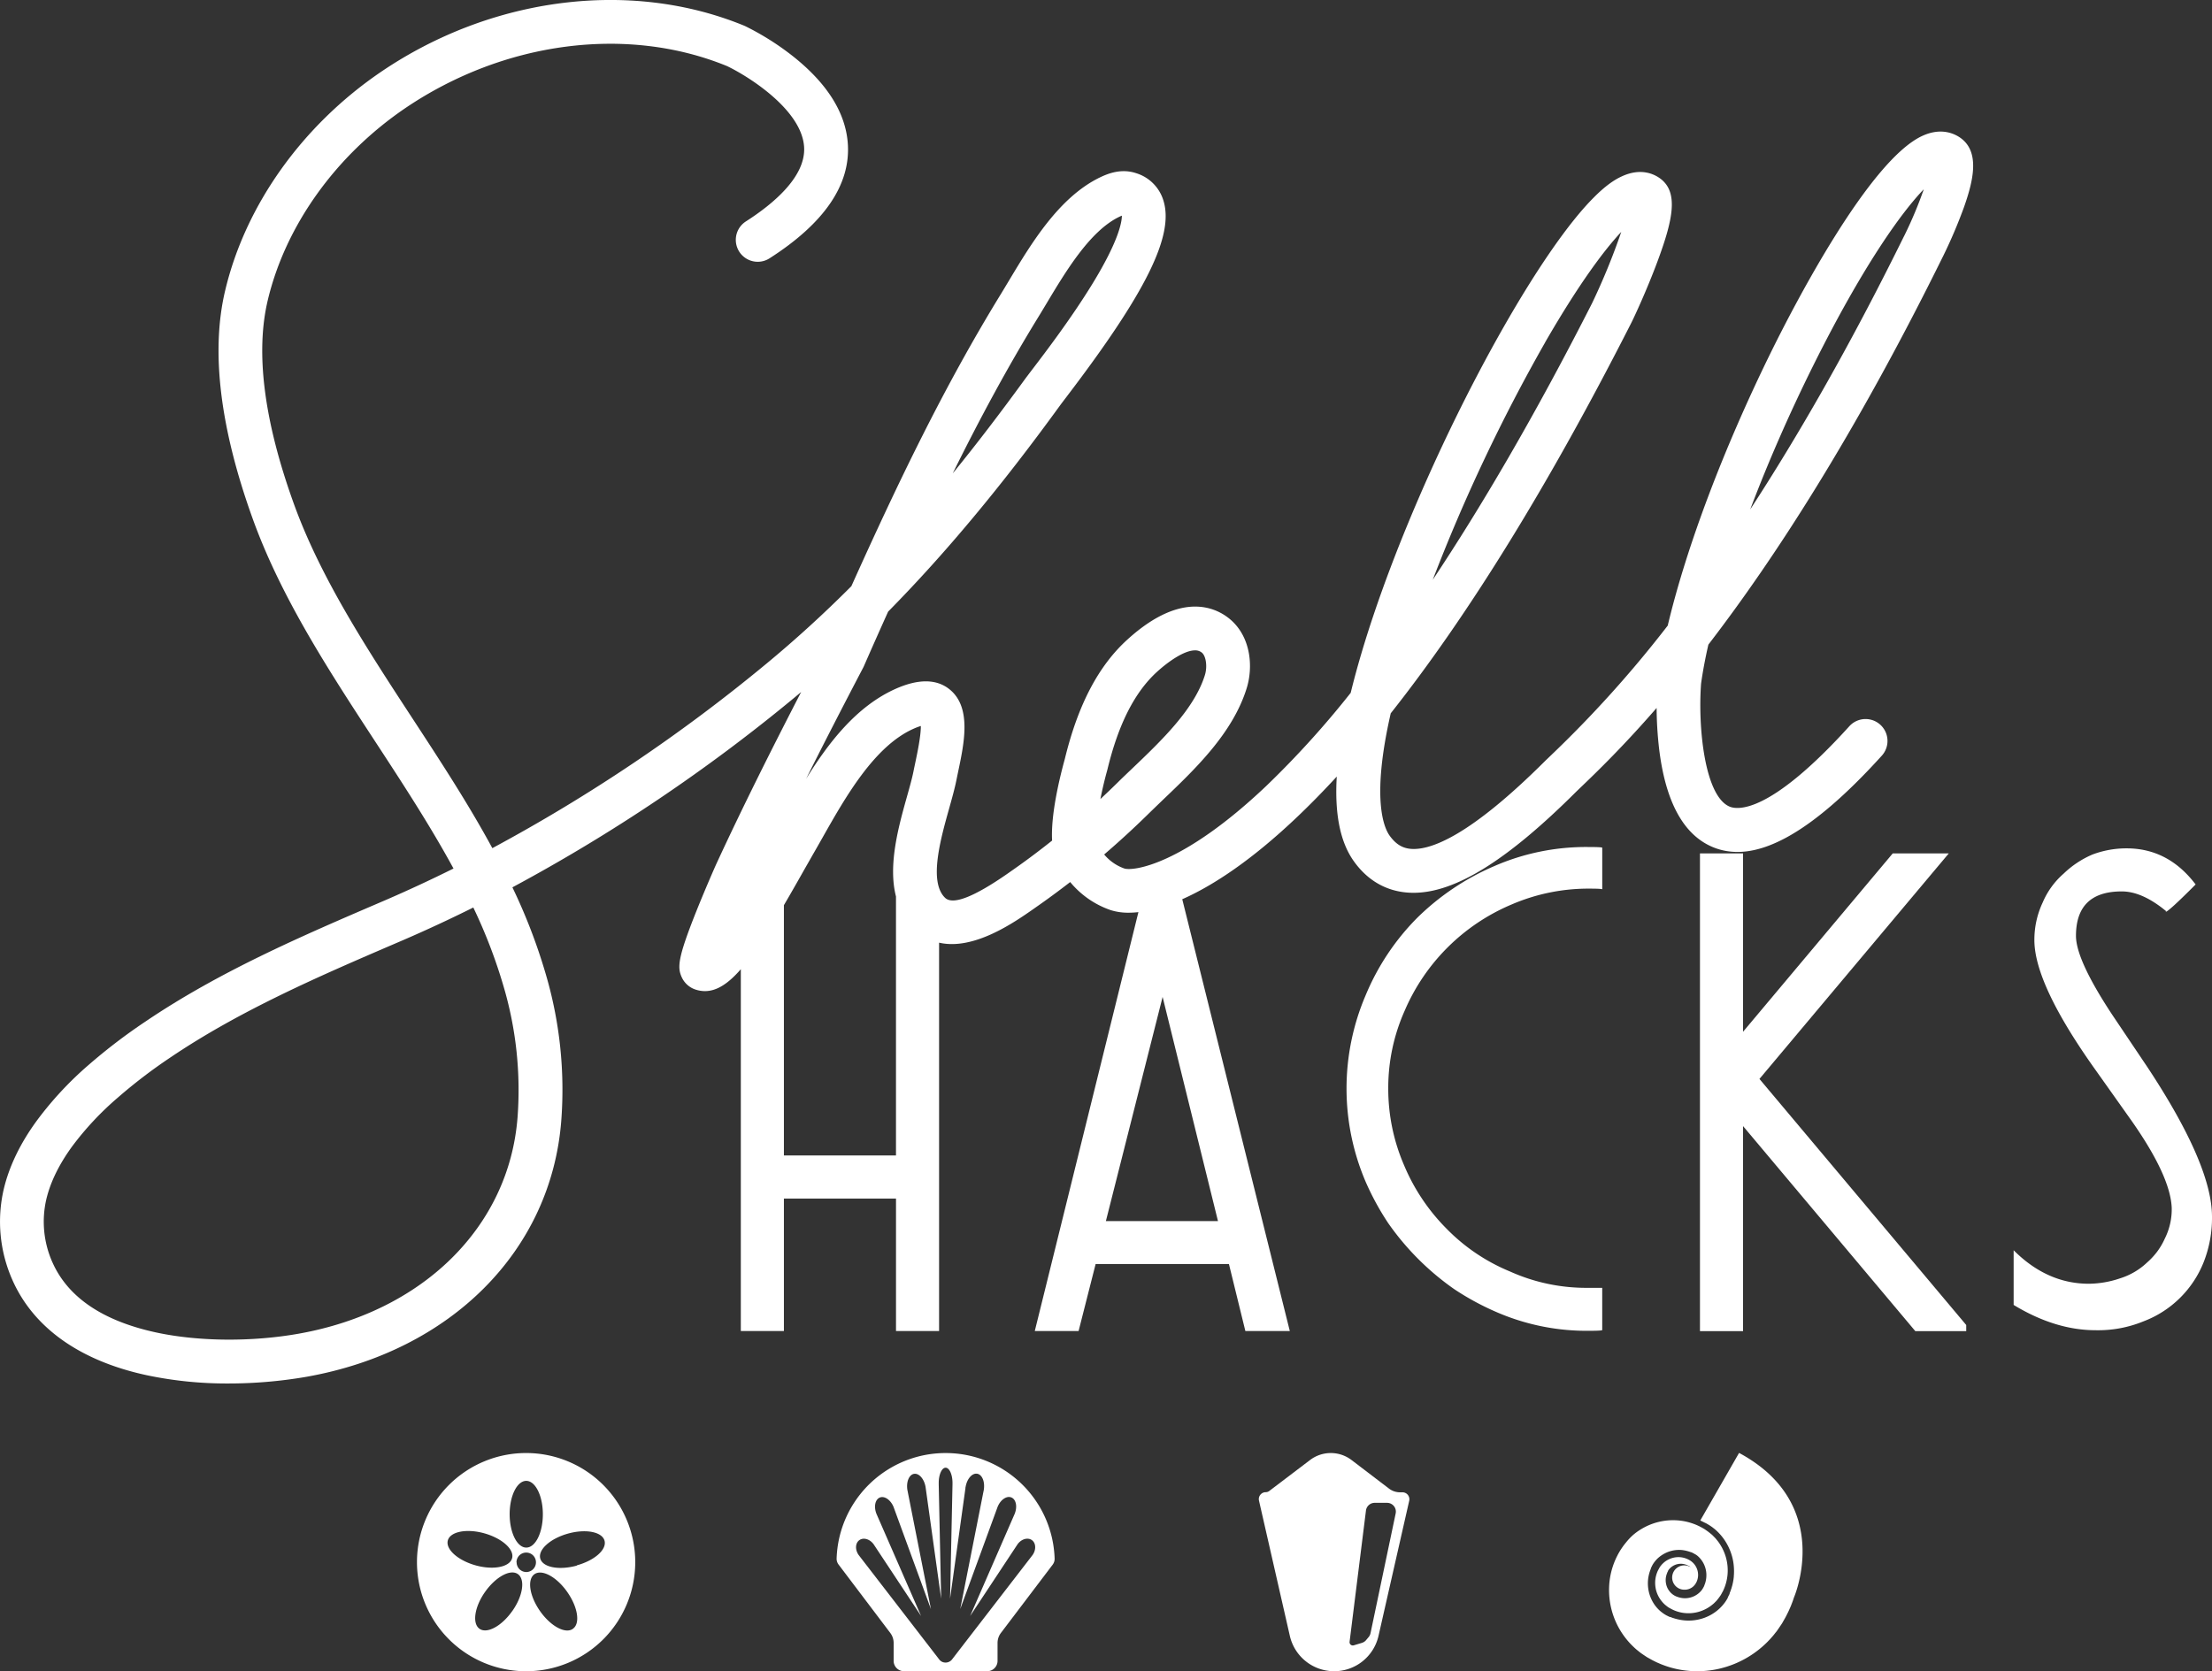 <svg xmlns="http://www.w3.org/2000/svg" width="908.84" height="686.86" viewBox="0 0 908.84 686.86"><rect x="0" y="0" width="908.84" height="686.86" fill="#333333" stroke="none"/><defs><style>.cls-1{fill:#fff}</style></defs><title>sh-wordmark</title><g id="Layer_2" data-name="Layer 2"><g id="Layer_2-2" data-name="Layer 2"><path d="M613.92,355.95a102.89,102.89,0,0,0-31.74,21.35A99,99,0,0,0,561.11,409a97.39,97.39,0,0,0,0,76.68,110,110,0,0,0,9.27,17,109.72,109.72,0,0,0,27.1,27.1,110,110,0,0,0,17,9.27,92.93,92.93,0,0,0,38.2,7.86q5.33,0,5.62-.28V529.25h-5.62a76.28,76.28,0,0,1-32.3-6.73,77.78,77.78,0,0,1-26.12-17.66,81.63,81.63,0,0,1-17.41-26.08,79.19,79.19,0,0,1-6.46-31.4,77.75,77.75,0,0,1,6.74-32,82.74,82.74,0,0,1,44.1-43.74,79.64,79.64,0,0,1,31.46-6.45q5.33,0,5.62.28V348.37q-.28-.28-5.62-.28A94.4,94.4,0,0,0,613.92,355.95Z" class="cls-1"/><polygon points="800.7 350.71 777.67 350.71 716.16 424.02 716.16 350.71 698.46 350.71 698.46 547.05 716.16 547.05 716.16 462.78 786.94 547.05 807.86 547.05 807.86 544.53 722.9 443.4 800.7 350.71" class="cls-1"/><path d="M882.29,438.53,867.76,416.9q-14.81-22.47-14.81-32.3,0-18.26,18.82-18.26,8.43,0,18.26,8.14l-.28.28q1.12,0,12.36-11.28-11.24-14.84-28.37-14.84a39.66,39.66,0,0,0-14,2.53,39.19,39.19,0,0,0-11.88,7.88,32.64,32.64,0,0,0-8.57,11.81,36,36,0,0,0-3.43,15.47q0,18.29,25.56,54L876,460.89q15.73,22.51,16.29,35.45A26.89,26.89,0,0,1,889.46,509a28.38,28.38,0,0,1-3.23,5.49,30,30,0,0,1-4.07,4.36,28.33,28.33,0,0,1-11,6.47,40.76,40.76,0,0,1-12.92,2.25q-17.14,0-30.9-13.76v22.47q17.13,10.4,33.71,10.39A49.08,49.08,0,0,0,880.75,543a42.93,42.93,0,0,0,24.72-24.44A49.45,49.45,0,0,0,908.84,500Q908.84,478.7,882.29,438.53Z" class="cls-1"/><path d="M805.47,56.65c-2.49-1.76-7.77-4.24-15.21-1-22.11,9.56-53.49,70.54-62.58,89-19.68,40-34.83,80.29-42.46,112.44A474.26,474.26,0,0,1,637,310.65l-1.69,1.62-.14.13c-31.34,31.33-47.48,37.11-55.49,36.45-3.56-.29-6.25-2-8.72-5.42-2.36-3.3-7.57-15.19.45-50.29,32-40.44,65.11-94.1,98.77-160.32,1.33-2.61,6.57-13.92,10.81-25.33,6.48-17.42,8.73-28.59,1.08-34.17-2.53-1.84-7.9-4.39-15.54-.92C662.92,74,659.14,76.84,655,81c-20.7,20.55-52.82,76.84-76.38,133.84-10.61,25.66-18.69,49.57-23.66,69.89A381.37,381.37,0,0,1,520.27,323c-34.52,32.75-54.8,35.08-58.34,33.91a19,19,0,0,1-8.26-5.75q9.22-7.91,17.92-16.44c1.91-1.87,3.91-3.79,6-5.81,13.55-12.93,28.92-27.59,34.65-46.13,2.67-8.65,1.74-20.62-6.37-27.88-5.14-4.59-19.57-13-42.57,7.86-12,10.85-20.4,26.93-25.8,49.15-2,7.26-5.82,22.65-5.22,33.53q-8.48,6.76-17.32,12.9l-.74.52c-14,9.77-22.73,13.18-25.91,10.11-6.79-6.54-1.9-24,1.67-36.73,1.18-4.23,2.3-8.22,3-11.73.22-1.1.47-2.28.72-3.5,2.48-11.75,5.56-26.38-3.56-33.72-5.38-4.33-12.89-4.37-22.33-.13-15.92,7.17-27.38,22-36.62,36.93,7.83-15.63,15.76-31,23.46-45.7l.26-.53q5-11.42,10-22.51c23.49-23.84,46.54-51.53,70.54-84.61.56-.77,1.59-2.12,2.89-3.83C471,120,482.49,96.73,478,82.38a16.88,16.88,0,0,0-11.2-11.21c-6-2-11.37.05-14.89,1.75-16.84,8.16-28.25,27.21-37.42,42.51-1.14,1.9-2.24,3.74-3.3,5.47-23.28,37.93-42.18,77.29-61.39,120-11.46,11.49-23,22-34.87,31.82a686.49,686.49,0,0,1-112.64,75.84c-10-18.46-21.65-36.23-33.06-53.69-18.43-28.2-37.5-57.36-48.48-87.79-12.26-33.95-15.87-62.1-10.74-83.67,7.3-30.71,27.89-59.48,56.48-78.95C207,17,257.6,10.33,298.7,27.15c8.67,4.14,30.7,17.88,31.68,33.23.78,12.15-12.57,23.35-23.91,30.61a9,9,0,0,0,9.71,15.17c22.45-14.37,33.28-30.18,32.17-47-.84-12.71-8.41-24.82-22.5-36a111,111,0,0,0-19.69-12.43l-.39-.17C259.1-8.63,201.86-1.33,156.4,29.63c-32.26,22-55.53,54.64-63.86,89.67-6,25-2.15,56.65,11.33,94,11.7,32.41,31.35,62.46,50.35,91.53,11.11,17,22.43,34.31,32.11,52.1q-13.88,6.9-27.77,12.91l-2.17.93c-32.59,14-66.28,28.5-96.69,49.09A231.57,231.57,0,0,0,36.6,437.48a141.57,141.57,0,0,0-21.42,23C8.35,469.79,3.77,479.3,1.54,488.7a59.07,59.07,0,0,0,3.57,37.36l.11.24c8.75,19.52,27.81,33,55.11,38.87a159.33,159.33,0,0,0,33.49,3.39,188.33,188.33,0,0,0,32-2.73C185.28,555.32,226.42,514,230.6,460.66a168,168,0,0,0-6.37-60.35,232.28,232.28,0,0,0-13.7-35.65,704.55,704.55,0,0,0,115.92-78l2.72-2.27c-11.74,22.74-23.71,46.55-34.8,70.54-.59,1.28-4.62,10.44-8.24,19.49-7.73,19.35-7.8,23.08-6.11,27a9.47,9.47,0,0,0,5.68,5.23,12.43,12.43,0,0,0,3.95.66c4.81,0,9.51-3,14.73-9V547h17.7V492.56h46.06V547h17.7V387.4c14.21,3.28,30.75-8.24,38.72-13.8l.72-.51q7.32-5.09,14.43-10.6A37.22,37.22,0,0,0,456.27,374a23.84,23.84,0,0,0,7.47,1.09,36.13,36.13,0,0,0,4-.24L425.16,547h18l7-27.53h54.77L511.68,547h18.26L485.75,369.55c12.91-5.71,28.73-16.27,46.91-33.52q8.23-7.81,16.57-16.88c-.91,15.46,1.43,26.93,7,34.76s13.08,12.16,21.88,12.89c.87.07,1.76.11,2.65.11,17.2,0,38.6-13.35,67-41.7l1.65-1.58c7-6.71,17.62-17,31.24-32.68a153.84,153.84,0,0,0,1,16.55c2.58,21.75,9.9,35.38,21.79,40.5,17.33,7.47,40.14-4.78,69.74-37.45a9,9,0,0,0-13.35-12.09c-32.77,36.19-46,34.41-49.25,33-10.22-4.4-13-32.66-11.66-50.55.7-4.95,1.69-10.29,3-16,26.43-34.38,59.74-85.19,96.65-160.06a203.54,203.54,0,0,0,8.4-19.8C810.77,74.26,813.59,62.41,805.47,56.65Zm-170.6,84c14.19-24.6,24.59-38.25,31.25-45.34a271.15,271.15,0,0,1-12,29.32c-23.84,46.91-45.82,84.14-65.44,113.63A716.9,716.9,0,0,1,634.87,140.68ZM426.59,130.33c1.1-1.78,2.23-3.68,3.41-5.64,7.94-13.25,17.82-29.74,29.81-35.56.47-.23.84-.39,1.13-.5,0,2.41-1.07,10-12.09,28-8.58,14-19.12,27.87-24.79,35.3-1.43,1.88-2.46,3.23-3.14,4.17-10,13.73-19.75,26.51-29.47,38.44C402.38,172.42,413.83,151.11,426.59,130.33ZM212.64,459.25c-3.52,44.93-38.84,79.81-90,88.86-19.32,3.42-41.21,3.22-58.54-.53-21.79-4.72-36.08-14.35-42.49-28.66l-.06-.13a41,41,0,0,1-2.52-25.93c1.67-7.06,5.26-14.4,10.67-21.81a124,124,0,0,1,18.74-20,213.88,213.88,0,0,1,21.31-16.3c29-19.63,61.89-33.78,93.71-47.46l2.19-.94q14.4-6.22,28.82-13.4a213.52,213.52,0,0,1,12.41,32.35A150.31,150.31,0,0,1,212.64,459.25Zm155.5,15.61H322.08V372q3.6-6.14,7.64-13.32c1.56-2.76,3-5.25,4.17-7.33,1.32-2.28,2.67-4.66,4.06-7.12,9.44-16.68,21.19-37.44,37.28-44.69a25.53,25.53,0,0,1,3.11-1.19c.06,4-1.5,11.39-2.24,14.9-.27,1.29-.54,2.54-.77,3.71-.56,2.83-1.59,6.5-2.68,10.38-3.47,12.38-7.85,28.06-4.52,41.09V474.86Zm86.78-158.3.08-.3c4.52-18.68,11.21-31.83,20.43-40.21,4.91-4.45,11.28-8.77,15.55-8.77a4.21,4.21,0,0,1,2.91,1c1.66,1.49,2.21,5.76,1.17,9.13-4.35,14.06-17.91,27-29.87,38.42-2.17,2.07-4.22,4-6.22,6q-3.38,3.32-6.85,6.54C452.88,324.54,453.83,320.47,454.92,316.56Zm-.55,185.27,23.31-92.13,22.75,92.13Zm328-404.9C759.58,143.2,738.23,180,719.11,209.35c7.3-19.3,16.17-39.62,26.11-59.56,20.21-40.55,36.07-62.55,45.2-72A167.7,167.7,0,0,1,782.39,96.92Z" class="cls-1"/><path d="M714.53,597.09,698.6,624.85l2,1,.25.1a1.46,1.46,0,0,1,.18.1l.21.12c.29.17.62.34.95.56l.53.33.54.38c.39.25.74.57,1.16.88a22,22,0,0,1,4.89,5.77,22.88,22.88,0,0,1,2,4.41,22,22,0,0,1,1.07,5.35,24.1,24.1,0,0,1,.05,3q0,.38-.06.76l0,.38-.05.38-.09.78-.14.78-.07.39-.09.39-.18.79-.23.79-.11.4-.14.39-.27.8-.32.79-.08.2,0,.1c.06-.1-.16.31.13-.22l0,.07-.29.58-.44.88-.1.23,0,.12-.09.16c-.13.22-.25.45-.39.67l-.42.66-.46.64a17.69,17.69,0,0,1-2.17,2.4,18.18,18.18,0,0,1-5.85,3.61,19,19,0,0,1-11.11.72c-.32-.06-.64-.16-1-.25s-.63-.2-1-.3-.63-.23-.95-.36l-.24-.09-.12,0c-.21-.11.22.13.14.09l-.08,0-.67-.33-.45-.22-.28-.13c-.24-.14-.53-.29-.77-.45s-.51-.32-.76-.51-.49-.36-.73-.55a14.77,14.77,0,0,1-2.56-2.71,15.3,15.3,0,0,1-2.78-7.25,15.65,15.65,0,0,1,.07-4,16.35,16.35,0,0,1,.44-2c.09-.34.21-.66.32-1,.05-.17.12-.33.19-.49l.1-.24,0-.12,0-.06s.1-.2-.06.1l.53-1.07.07-.15.11-.2c.08-.13.15-.28.24-.41a11.55,11.55,0,0,1,1.13-1.52,10.69,10.69,0,0,1,1.37-1.34,12.32,12.32,0,0,1,1.59-1.12A12.8,12.8,0,0,1,691,637a14.51,14.51,0,0,1,2,.36A15.73,15.73,0,0,1,695,638c-.45-.26-.08,0-.16-.1l.08,0,.16.08.32.17.64.33a1.08,1.08,0,0,1,.2.12l.14.09.3.17.08,0,.09.07.18.14.37.28a2.6,2.6,0,0,1,.35.31l.34.32a10.41,10.41,0,0,1,3,6.88,11,11,0,0,1-.52,3.85c-.12.3-.23.61-.35.92l0,.06c0,.06.17-.28.07-.1l-.08.15-.15.29-.31.59c-.15.21-.24.38-.38.6s-.36.48-.56.7a8.75,8.75,0,0,1-6.46,2.89,8.94,8.94,0,0,1-3.55-.72l-.11,0s-.16-.08.07,0l-.06,0-.26-.14-.52-.27-.29-.19a1.89,1.89,0,0,1-.3-.2,6.38,6.38,0,0,1-.65-.54l-.31-.29-.27-.32a7.61,7.61,0,0,1-.94-1.4,7.93,7.93,0,0,1-.57-1.58,7.6,7.6,0,0,1-.06-3.3c.06-.27.14-.53.21-.8l.29-.77s-.07.12,0,0l0-.06.06-.11.12-.22.12-.22,0-.05,0,0,0-.07.17-.28a3.2,3.2,0,0,1,.22-.3,6.09,6.09,0,0,1,1.08-1.06,6.62,6.62,0,0,1,.63-.41l.33-.19.34-.15a6.07,6.07,0,0,1,.7-.26c.24-.07.48-.11.72-.17a6.53,6.53,0,0,1,4.17.71l.09,0,.06,0,.12.08c.08.06.17.1.25.16s.28.22.41.34a5,5,0,1,0-2.63,9.28h.4a5.26,5.26,0,0,0,3.35-1.37,5.83,5.83,0,0,0,1.37-1.95,6.72,6.72,0,0,0,.58-2.68,7,7,0,0,0-2.92-5.76,9,9,0,0,0-7.63-1.28l-.53.16-.52.21a8.91,8.91,0,0,0-2.89,1.91c-.14.15-.29.27-.43.44l-.42.51-.11.13-.09.12-.14.21-.14.21-.07.1,0,.05-.08.14c-.19.35-.39.7-.57,1.07s-.33.75-.46,1.14a11.8,11.8,0,0,0-.57,5.1,11.68,11.68,0,0,0,1.82,5.17l.4.6.45.57a11.71,11.71,0,0,0,1,1.08,6.78,6.78,0,0,0,.6.53l.64.51.48.34.24.17.06,0,.2.11.16.09a14.82,14.82,0,0,0,5.63,1.92,15.33,15.33,0,0,0,6.25-.5,15.68,15.68,0,0,0,5.8-3.15c.44-.36.83-.78,1.24-1.19s.83-1,1.21-1.49l.38-.54.19-.27.1-.14.15-.25.05-.09q.4-.73.8-1.48a19.45,19.45,0,0,0,1.82-6.64,19.68,19.68,0,0,0-.67-7.11,20,20,0,0,0-3.31-6.63l-.6-.74a8.52,8.52,0,0,0-.63-.72l-.67-.69-.34-.34-.18-.17-.21-.17-.85-.69-.43-.34-.39-.29-.59-.41-.3-.21-.15-.1-.07-.05c-.13-.08.19.1-.31-.19a26.72,26.72,0,0,0-3.33-1.68,26,26,0,0,0-3.61-1.17,25.1,25.1,0,0,0-15.36,1.24,25.63,25.63,0,0,0-3.59,1.83,24.45,24.45,0,0,0-3.3,2.4A25.68,25.68,0,0,0,668,634c-.23.26-.43.54-.65.81l-.32.41-.34.48-.34.49-.26.4-.42.63-.58,1c-.16.29-.33.57-.47.87-.3.59-.6,1.18-.86,1.79a30.7,30.7,0,0,0-2.64,11.7,32.11,32.11,0,0,0,3.66,15.79,32.63,32.63,0,0,0,4.77,6.79c.47.51.95,1,1.46,1.49s1,.95,1.55,1.4,1.08.87,1.64,1.31l1,.68.49.33.33.22.62.41.08.05.31.17.21.12.43.24c.57.33,1.14.65,1.73.94s1.17.6,1.78.85,1.2.54,1.82.76a39.33,39.33,0,0,0,7.6,2.11,40.06,40.06,0,0,0,15.57-.41,40.81,40.81,0,0,0,14.05-6.12,41.3,41.3,0,0,0,5.84-4.83l1.3-1.35,1.23-1.41c.4-.48.77-1,1.16-1.45l.29-.37.3-.43.6-.87.54-.8.36-.54.36-.54.57-1,.84-1.48c.26-.5.52-1,.77-1.52l.38-.76.35-.77.68-1.54.6-1.56.29-.78.26-.79.14-.42S753.8,618.19,714.53,597.09Z" class="cls-1"/><path id="Flattened" d="M216.21,597.14A44.84,44.84,0,1,0,261,642,44.84,44.84,0,0,0,216.21,597.14Zm0,11.44c3.77,0,6.83,6.14,6.83,13.72S220,636,216.23,636s-6.83-6.14-6.83-13.72S212.46,608.58,216.23,608.58ZM184,633.05c1-3.63,7.75-4.94,15-2.91s12.41,6.62,11.4,10.25-7.75,4.94-15,2.91S183,636.69,184,633.05Zm26.49,29c-4.35,6.21-10.38,9.49-13.47,7.32s-2.07-9,2.28-15.16,10.38-9.49,13.47-7.32S214.88,655.82,210.54,662Zm1.72-20a4,4,0,1,1,4,4A4,4,0,0,1,212.26,642Zm23.14,27.36c-3.09,2.16-9.12-1.11-13.47-7.32s-5.37-13-2.28-15.16,9.12,1.11,13.47,7.32S238.49,667.18,235.4,669.35Zm1.63-26c-7.3,2-14,.72-15-2.91s4.09-8.22,11.4-10.25,14-.72,15,2.91S244.33,641.28,237,643.3Z" class="cls-1"/><path id="Flattened-2" d="M433.31,640.46a44.81,44.81,0,0,0-89.57,0,3.94,3.94,0,0,0,.8,2.51l21.25,28.11a6.83,6.83,0,0,1,1.38,4.12v7.35a4.25,4.25,0,0,0,4.25,4.25h34.19a4.25,4.25,0,0,0,4.25-4.25V675.2a6.83,6.83,0,0,1,1.38-4.12L432.52,643A3.94,3.94,0,0,0,433.31,640.46Zm-9.07-1.39-.26.34-32.77,42.49a2.88,2.88,0,0,1-.64.65,3.28,3.28,0,0,1-2.06.7,3.17,3.17,0,0,1-2.45-1.08,3,3,0,0,1-.22-.27l-32.77-42.49-.26-.34c-1.55-2.17-1.43-4.91.27-6.13s4.34-.44,5.89,1.73l.23.35,19.24,29.09-18.12-41.49c-.07-.15-.14-.3-.2-.46-1.18-2.94-.56-5.95,1.38-6.73s4.47,1,5.65,3.91c.06.16.12.32.17.47L382.5,661.3l-9.56-48.36c0-.17-.07-.35-.11-.53-.56-3.36.65-6.36,2.71-6.71s4.19,2.09,4.76,5.45c0,.18.05.36.07.54L386.69,657l-1-47c0-.18,0-.37,0-.55,0-3.47,1.27-6.28,2.83-6.28s2.83,2.81,2.83,6.28c0,.19,0,.37,0,.55l-1,47,6.31-45.36c0-.18,0-.36.07-.54.56-3.36,2.69-5.8,4.76-5.45s3.27,3.35,2.71,6.71c0,.18-.07.36-.11.53l-9.56,48.36,15.17-41.48c.05-.16.11-.32.17-.47,1.18-2.94,3.7-4.69,5.65-3.91s2.56,3.79,1.38,6.73c-.06.16-.13.31-.2.46L398.6,664.11,417.84,635l.23-.35c1.55-2.17,4.19-2.94,5.89-1.73S425.79,636.9,424.24,639.07Z" class="cls-1" data-name="Flattened"/><path id="FFlattened" d="M576.26,613.28H575.2a7.39,7.39,0,0,1-4.47-1.5L555.28,600a14.08,14.08,0,0,0-17,0l-16.8,12.75a2.35,2.35,0,0,1-1.42.48,2.85,2.85,0,0,0-2.78,3.48l12.67,55.56a18.69,18.69,0,0,0,18.22,14.54h0a18.69,18.69,0,0,0,18.22-14.54L579,616.76A2.85,2.85,0,0,0,576.26,613.28ZM573.43,622l-10.33,49.2a3.61,3.61,0,0,1-.74,1.54L561.3,674a3.61,3.61,0,0,1-1.76,1.17l-3.33,1a1.34,1.34,0,0,1-1.71-1.45l6.73-53.95a3.61,3.61,0,0,1,3.58-3.16h5.09A3.61,3.61,0,0,1,573.43,622Z" class="cls-1"/></g></g></svg>